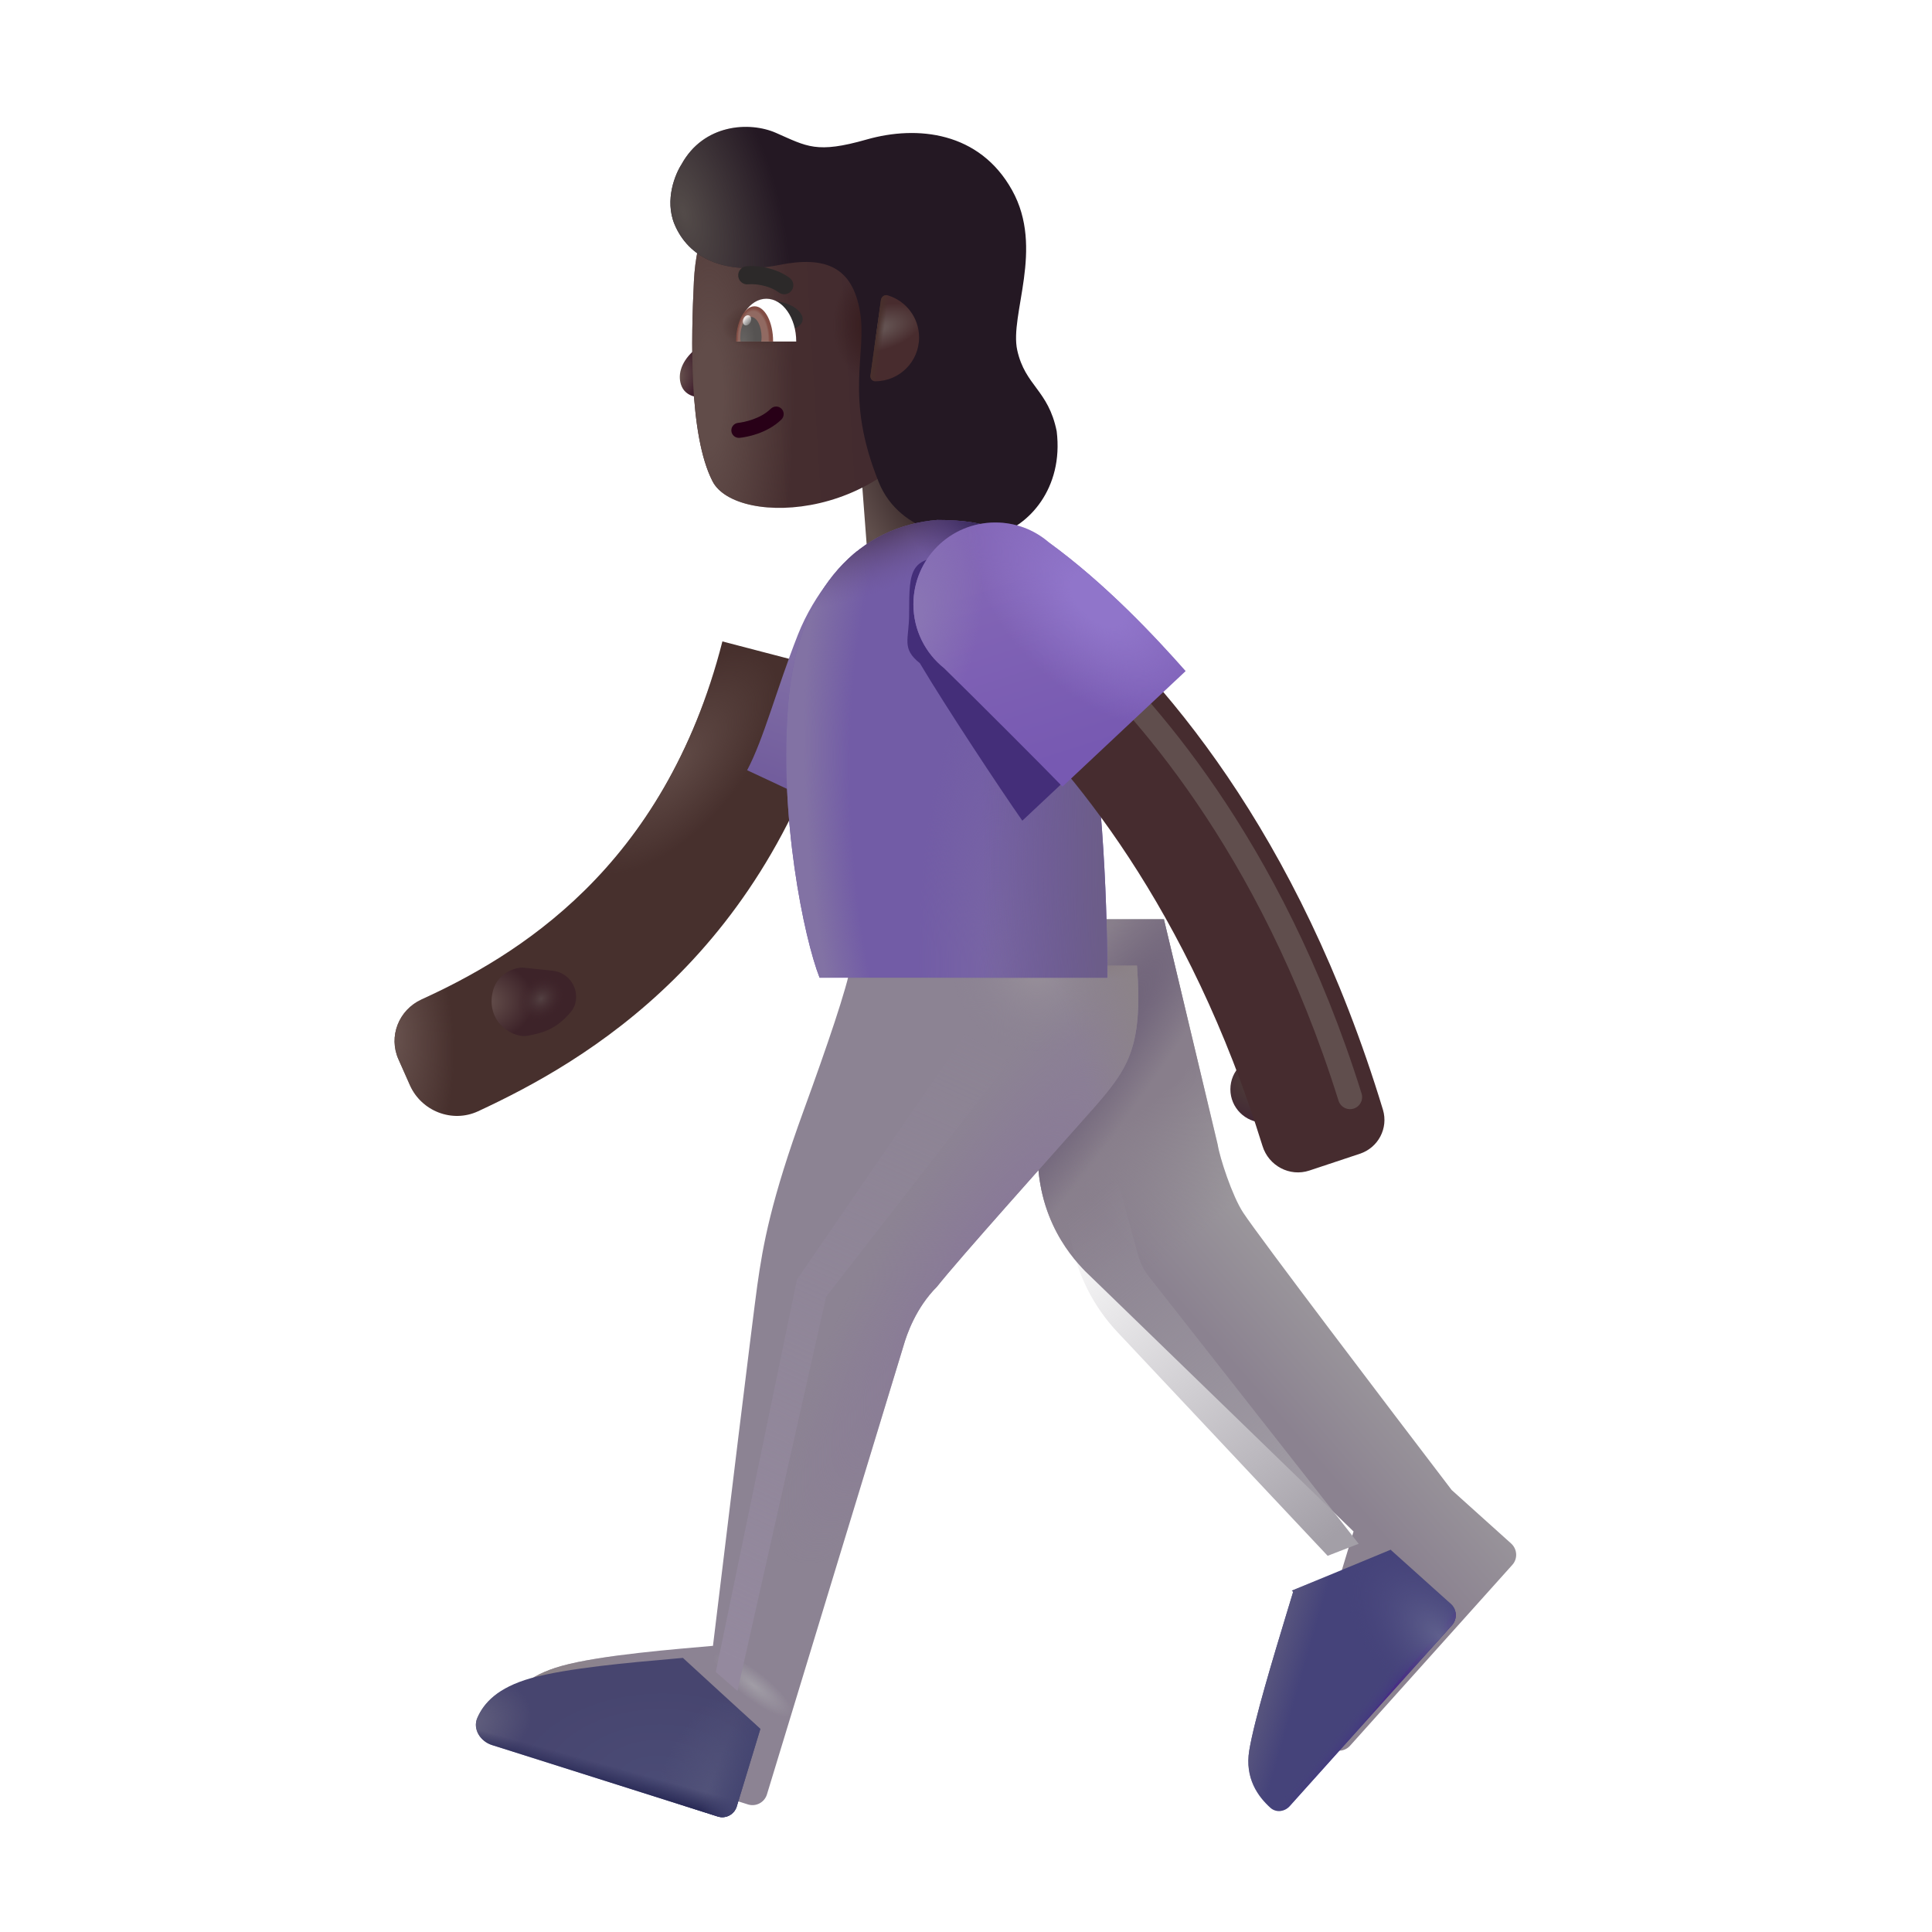 <svg viewBox="0 0 32 32" fill="none" xmlns="http://www.w3.org/2000/svg">
<rect x="14.181" y="6.729" width="1.946" height="3.44" transform="rotate(-4.337 14.181 6.729)" fill="url(#paint0_radial_4002_98)"/>
<path d="M11.469 5.827C11.626 5.68 11.706 5.461 11.727 5.37H11.907V6.495C11.692 6.632 11.385 6.61 11.293 6.405C11.215 6.229 11.274 6.011 11.469 5.827Z" fill="url(#paint1_radial_4002_98)"/>
<g filter="url(#filter0_i_4002_98)">
<path d="M11.693 4.863C11.732 4.062 11.991 3.676 12.113 3.563H15.846L15.908 6.727C15.042 8.848 12.397 8.939 12.002 8.172C11.607 7.404 11.648 5.791 11.693 4.863Z" fill="url(#paint2_linear_4002_98)"/>
<path d="M11.693 4.863C11.732 4.062 11.991 3.676 12.113 3.563H15.846L15.908 6.727C15.042 8.848 12.397 8.939 12.002 8.172C11.607 7.404 11.648 5.791 11.693 4.863Z" fill="url(#paint3_radial_4002_98)"/>
<path d="M11.693 4.863C11.732 4.062 11.991 3.676 12.113 3.563H15.846L15.908 6.727C15.042 8.848 12.397 8.939 12.002 8.172C11.607 7.404 11.648 5.791 11.693 4.863Z" fill="url(#paint4_radial_4002_98)"/>
<path d="M11.693 4.863C11.732 4.062 11.991 3.676 12.113 3.563H15.846L15.908 6.727C15.042 8.848 12.397 8.939 12.002 8.172C11.607 7.404 11.648 5.791 11.693 4.863Z" fill="url(#paint5_radial_4002_98)"/>
</g>
<g filter="url(#filter1_ii_4002_98)">
<path d="M11.573 3.517C11.402 3.106 11.59 2.673 11.687 2.524C12.054 1.852 12.815 1.808 13.253 2.001C13.769 2.227 13.923 2.348 14.757 2.11C15.594 1.872 16.624 1.981 17.163 2.95C17.703 3.919 17.117 5.009 17.249 5.602C17.382 6.196 17.762 6.255 17.902 6.942C18.019 7.895 17.429 8.517 16.906 8.657C16.382 8.798 15.304 8.657 14.953 7.782C14.377 6.351 14.768 5.673 14.643 4.954C14.518 4.235 14.089 4.032 13.307 4.188C12.388 4.372 11.802 4.062 11.573 3.517Z" fill="#241823"/>
<path d="M11.573 3.517C11.402 3.106 11.59 2.673 11.687 2.524C12.054 1.852 12.815 1.808 13.253 2.001C13.769 2.227 13.923 2.348 14.757 2.11C15.594 1.872 16.624 1.981 17.163 2.95C17.703 3.919 17.117 5.009 17.249 5.602C17.382 6.196 17.762 6.255 17.902 6.942C18.019 7.895 17.429 8.517 16.906 8.657C16.382 8.798 15.304 8.657 14.953 7.782C14.377 6.351 14.768 5.673 14.643 4.954C14.518 4.235 14.089 4.032 13.307 4.188C12.388 4.372 11.802 4.062 11.573 3.517Z" fill="url(#paint6_radial_4002_98)"/>
</g>
<path d="M14.497 6.315C14.446 6.315 14.411 6.269 14.418 6.219L14.591 4.97C14.599 4.915 14.65 4.876 14.704 4.892C15.004 4.981 15.223 5.26 15.223 5.589C15.223 5.99 14.898 6.315 14.497 6.315V6.315Z" fill="url(#paint7_radial_4002_98)"/>
<path d="M14.497 6.315C14.446 6.315 14.411 6.269 14.418 6.219L14.591 4.97C14.599 4.915 14.65 4.876 14.704 4.892C15.004 4.981 15.223 5.26 15.223 5.589C15.223 5.99 14.898 6.315 14.497 6.315V6.315Z" fill="url(#paint8_linear_4002_98)"/>
<g filter="url(#filter2_iii_4002_98)">
<path d="M19.169 19.96L18.278 16.226H16.497C16.445 16.84 16.345 18.441 16.207 19.741C16.07 21.041 16.7 21.773 16.973 22.054L21.419 26.366C21.221 27.028 20.792 28.391 20.692 28.991C20.615 29.453 20.837 29.759 21.043 29.944C21.136 30.027 21.277 30.008 21.361 29.915L24.049 26.919C24.141 26.817 24.132 26.659 24.03 26.566L23.044 25.679C22.002 24.314 19.853 21.485 19.591 21.085C19.409 20.809 19.2 20.168 19.169 19.96Z" fill="url(#paint9_linear_4002_98)"/>
<path d="M19.169 19.96L18.278 16.226H16.497C16.445 16.84 16.345 18.441 16.207 19.741C16.07 21.041 16.7 21.773 16.973 22.054L21.419 26.366C21.221 27.028 20.792 28.391 20.692 28.991C20.615 29.453 20.837 29.759 21.043 29.944C21.136 30.027 21.277 30.008 21.361 29.915L24.049 26.919C24.141 26.817 24.132 26.659 24.03 26.566L23.044 25.679C22.002 24.314 19.853 21.485 19.591 21.085C19.409 20.809 19.2 20.168 19.169 19.96Z" fill="url(#paint10_radial_4002_98)"/>
<path d="M19.169 19.96L18.278 16.226H16.497C16.445 16.84 16.345 18.441 16.207 19.741C16.07 21.041 16.7 21.773 16.973 22.054L21.419 26.366C21.221 27.028 20.792 28.391 20.692 28.991C20.615 29.453 20.837 29.759 21.043 29.944C21.136 30.027 21.277 30.008 21.361 29.915L24.049 26.919C24.141 26.817 24.132 26.659 24.03 26.566L23.044 25.679C22.002 24.314 19.853 21.485 19.591 21.085C19.409 20.809 19.2 20.168 19.169 19.96Z" fill="url(#paint11_radial_4002_98)"/>
</g>
<g filter="url(#filter3_i_4002_98)">
<path d="M12.817 18.577C13.2 17.526 13.533 16.549 13.59 16.194L18.332 16.194C18.432 17.569 18.188 17.906 17.559 18.616C16.866 19.398 15.387 21.046 15.02 21.511C14.67 21.861 14.52 22.3 14.465 22.491L12.203 29.921C12.162 30.054 12.021 30.129 11.888 30.087L8.151 28.904C7.956 28.843 7.825 28.639 7.907 28.452C8.014 28.207 8.24 27.953 8.793 27.796C9.456 27.608 10.736 27.512 11.309 27.46C11.522 25.694 11.968 22.029 12.043 21.491C12.137 20.819 12.27 20.077 12.817 18.577Z" fill="#8C8393"/>
<path d="M12.817 18.577C13.2 17.526 13.533 16.549 13.59 16.194L18.332 16.194C18.432 17.569 18.188 17.906 17.559 18.616C16.866 19.398 15.387 21.046 15.02 21.511C14.67 21.861 14.52 22.3 14.465 22.491L12.203 29.921C12.162 30.054 12.021 30.129 11.888 30.087L8.151 28.904C7.956 28.843 7.825 28.639 7.907 28.452C8.014 28.207 8.24 27.953 8.793 27.796C9.456 27.608 10.736 27.512 11.309 27.46C11.522 25.694 11.968 22.029 12.043 21.491C12.137 20.819 12.27 20.077 12.817 18.577Z" fill="url(#paint12_radial_4002_98)"/>
<path d="M12.817 18.577C13.2 17.526 13.533 16.549 13.59 16.194L18.332 16.194C18.432 17.569 18.188 17.906 17.559 18.616C16.866 19.398 15.387 21.046 15.02 21.511C14.67 21.861 14.52 22.3 14.465 22.491L12.203 29.921C12.162 30.054 12.021 30.129 11.888 30.087L8.151 28.904C7.956 28.843 7.825 28.639 7.907 28.452C8.014 28.207 8.24 27.953 8.793 27.796C9.456 27.608 10.736 27.512 11.309 27.46C11.522 25.694 11.968 22.029 12.043 21.491C12.137 20.819 12.27 20.077 12.817 18.577Z" fill="url(#paint13_radial_4002_98)"/>
<path d="M12.817 18.577C13.2 17.526 13.533 16.549 13.59 16.194L18.332 16.194C18.432 17.569 18.188 17.906 17.559 18.616C16.866 19.398 15.387 21.046 15.02 21.511C14.67 21.861 14.52 22.3 14.465 22.491L12.203 29.921C12.162 30.054 12.021 30.129 11.888 30.087L8.151 28.904C7.956 28.843 7.825 28.639 7.907 28.452C8.014 28.207 8.24 27.953 8.793 27.796C9.456 27.608 10.736 27.512 11.309 27.46C11.522 25.694 11.968 22.029 12.043 21.491C12.137 20.819 12.27 20.077 12.817 18.577Z" fill="url(#paint14_linear_4002_98)"/>
<path d="M12.817 18.577C13.2 17.526 13.533 16.549 13.59 16.194L18.332 16.194C18.432 17.569 18.188 17.906 17.559 18.616C16.866 19.398 15.387 21.046 15.02 21.511C14.67 21.861 14.52 22.3 14.465 22.491L12.203 29.921C12.162 30.054 12.021 30.129 11.888 30.087L8.151 28.904C7.956 28.843 7.825 28.639 7.907 28.452C8.014 28.207 8.24 27.953 8.793 27.796C9.456 27.608 10.736 27.512 11.309 27.46C11.522 25.694 11.968 22.029 12.043 21.491C12.137 20.819 12.27 20.077 12.817 18.577Z" fill="url(#paint15_radial_4002_98)"/>
<path d="M12.817 18.577C13.2 17.526 13.533 16.549 13.59 16.194L18.332 16.194C18.432 17.569 18.188 17.906 17.559 18.616C16.866 19.398 15.387 21.046 15.02 21.511C14.67 21.861 14.52 22.3 14.465 22.491L12.203 29.921C12.162 30.054 12.021 30.129 11.888 30.087L8.151 28.904C7.956 28.843 7.825 28.639 7.907 28.452C8.014 28.207 8.24 27.953 8.793 27.796C9.456 27.608 10.736 27.512 11.309 27.46C11.522 25.694 11.968 22.029 12.043 21.491C12.137 20.819 12.27 20.077 12.817 18.577Z" fill="url(#paint16_radial_4002_98)"/>
</g>
<path d="M12.594 28.636L12.203 29.921C12.162 30.054 12.021 30.129 11.888 30.087L8.151 28.904C7.956 28.843 7.825 28.639 7.907 28.452C8.014 28.207 8.24 27.953 8.793 27.796C9.384 27.629 10.466 27.534 11.099 27.479C11.176 27.472 11.247 27.466 11.309 27.46L11.309 27.458L12.594 28.636Z" fill="url(#paint17_radial_4002_98)"/>
<path d="M12.594 28.636L12.203 29.921C12.162 30.054 12.021 30.129 11.888 30.087L8.151 28.904C7.956 28.843 7.825 28.639 7.907 28.452C8.014 28.207 8.24 27.953 8.793 27.796C9.384 27.629 10.466 27.534 11.099 27.479C11.176 27.472 11.247 27.466 11.309 27.46L11.309 27.458L12.594 28.636Z" fill="url(#paint18_radial_4002_98)"/>
<path d="M12.594 28.636L12.203 29.921C12.162 30.054 12.021 30.129 11.888 30.087L8.151 28.904C7.956 28.843 7.825 28.639 7.907 28.452C8.014 28.207 8.24 27.953 8.793 27.796C9.384 27.629 10.466 27.534 11.099 27.479C11.176 27.472 11.247 27.466 11.309 27.46L11.309 27.458L12.594 28.636Z" fill="url(#paint19_radial_4002_98)"/>
<path d="M12.594 28.636L12.203 29.921C12.162 30.054 12.021 30.129 11.888 30.087L8.151 28.904C7.956 28.843 7.825 28.639 7.907 28.452C8.014 28.207 8.24 27.953 8.793 27.796C9.384 27.629 10.466 27.534 11.099 27.479C11.176 27.472 11.247 27.466 11.309 27.46L11.309 27.458L12.594 28.636Z" fill="url(#paint20_linear_4002_98)"/>
<path d="M12.594 28.636L12.203 29.921C12.162 30.054 12.021 30.129 11.888 30.087L8.151 28.904C7.956 28.843 7.825 28.639 7.907 28.452C8.014 28.207 8.24 27.953 8.793 27.796C9.384 27.629 10.466 27.534 11.099 27.479C11.176 27.472 11.247 27.466 11.309 27.46L11.309 27.458L12.594 28.636Z" fill="url(#paint21_linear_4002_98)"/>
<path d="M23.035 25.668L21.397 26.346L21.419 26.366C21.388 26.469 21.351 26.589 21.311 26.721C21.095 27.434 20.776 28.485 20.692 28.991C20.615 29.453 20.837 29.759 21.043 29.944C21.136 30.027 21.277 30.008 21.361 29.915L24.048 26.919C24.14 26.817 24.132 26.659 24.03 26.566L23.044 25.679C23.041 25.675 23.038 25.671 23.035 25.668Z" fill="#45437A"/>
<path d="M23.035 25.668L21.397 26.346L21.419 26.366C21.388 26.469 21.351 26.589 21.311 26.721C21.095 27.434 20.776 28.485 20.692 28.991C20.615 29.453 20.837 29.759 21.043 29.944C21.136 30.027 21.277 30.008 21.361 29.915L24.048 26.919C24.14 26.817 24.132 26.659 24.03 26.566L23.044 25.679C23.041 25.675 23.038 25.671 23.035 25.668Z" fill="url(#paint22_linear_4002_98)"/>
<path d="M23.035 25.668L21.397 26.346L21.419 26.366C21.388 26.469 21.351 26.589 21.311 26.721C21.095 27.434 20.776 28.485 20.692 28.991C20.615 29.453 20.837 29.759 21.043 29.944C21.136 30.027 21.277 30.008 21.361 29.915L24.048 26.919C24.14 26.817 24.132 26.659 24.03 26.566L23.044 25.679C23.041 25.675 23.038 25.671 23.035 25.668Z" fill="url(#paint23_linear_4002_98)"/>
<path d="M23.035 25.668L21.397 26.346L21.419 26.366C21.388 26.469 21.351 26.589 21.311 26.721C21.095 27.434 20.776 28.485 20.692 28.991C20.615 29.453 20.837 29.759 21.043 29.944C21.136 30.027 21.277 30.008 21.361 29.915L24.048 26.919C24.14 26.817 24.132 26.659 24.03 26.566L23.044 25.679C23.041 25.675 23.038 25.671 23.035 25.668Z" fill="url(#paint24_radial_4002_98)"/>
<g filter="url(#filter4_ii_4002_98)">
<path fill-rule="evenodd" clip-rule="evenodd" d="M9.169 18.406C8.74 18.605 8.231 18.405 8.039 17.973L7.85 17.546C7.681 17.167 7.854 16.728 8.232 16.554C9.765 15.85 12.255 14.405 13.215 10.624L15.223 11.148C14.038 15.816 10.932 17.587 9.169 18.406Z" fill="#47302D"/>
<path fill-rule="evenodd" clip-rule="evenodd" d="M9.169 18.406C8.74 18.605 8.231 18.405 8.039 17.973L7.85 17.546C7.681 17.167 7.854 16.728 8.232 16.554C9.765 15.85 12.255 14.405 13.215 10.624L15.223 11.148C14.038 15.816 10.932 17.587 9.169 18.406Z" fill="url(#paint25_radial_4002_98)"/>
<path fill-rule="evenodd" clip-rule="evenodd" d="M9.169 18.406C8.74 18.605 8.231 18.405 8.039 17.973L7.85 17.546C7.681 17.167 7.854 16.728 8.232 16.554C9.765 15.85 12.255 14.405 13.215 10.624L15.223 11.148C14.038 15.816 10.932 17.587 9.169 18.406Z" fill="url(#paint26_radial_4002_98)"/>
</g>
<path d="M13.215 10.515C13.496 9.802 13.989 9.291 14.2 9.124L14.16 13.593L12.375 12.757C12.653 12.233 12.864 11.405 13.215 10.515Z" fill="url(#paint27_linear_4002_98)"/>
<path d="M15.524 8.612C16.414 8.612 16.66 8.827 16.957 9.019L17.981 11.616C18.281 13.016 18.345 15.252 18.34 16.194H13.575C13.317 15.538 12.897 13.519 13.059 11.616C13.223 9.687 14.266 8.714 15.524 8.612Z" fill="#725CA6"/>
<path d="M15.524 8.612C16.414 8.612 16.66 8.827 16.957 9.019L17.981 11.616C18.281 13.016 18.345 15.252 18.34 16.194H13.575C13.317 15.538 12.897 13.519 13.059 11.616C13.223 9.687 14.266 8.714 15.524 8.612Z" fill="url(#paint28_radial_4002_98)"/>
<path d="M15.524 8.612C16.414 8.612 16.66 8.827 16.957 9.019L17.981 11.616C18.281 13.016 18.345 15.252 18.34 16.194H13.575C13.317 15.538 12.897 13.519 13.059 11.616C13.223 9.687 14.266 8.714 15.524 8.612Z" fill="url(#paint29_radial_4002_98)"/>
<path d="M15.524 8.612C16.414 8.612 16.66 8.827 16.957 9.019L17.981 11.616C18.281 13.016 18.345 15.252 18.34 16.194H13.575C13.317 15.538 12.897 13.519 13.059 11.616C13.223 9.687 14.266 8.714 15.524 8.612Z" fill="url(#paint30_radial_4002_98)"/>
<path d="M15.524 8.612C16.414 8.612 16.66 8.827 16.957 9.019L17.981 11.616C18.281 13.016 18.345 15.252 18.34 16.194H13.575C13.317 15.538 12.897 13.519 13.059 11.616C13.223 9.687 14.266 8.714 15.524 8.612Z" fill="url(#paint31_radial_4002_98)"/>
<path d="M15.524 8.612C16.414 8.612 16.66 8.827 16.957 9.019L17.981 11.616C18.281 13.016 18.345 15.252 18.34 16.194H13.575C13.317 15.538 12.897 13.519 13.059 11.616C13.223 9.687 14.266 8.714 15.524 8.612Z" fill="url(#paint32_radial_4002_98)"/>
<circle cx="20.93" cy="18.042" r="0.551" fill="url(#paint33_radial_4002_98)"/>
<g filter="url(#filter5_f_4002_98)">
<path d="M15.236 10.985C14.925 10.737 15.058 10.595 15.058 10.167C15.058 9.418 15.071 9.218 15.819 9.218C16.157 9.218 16.465 9.341 16.702 9.544C17.653 10.236 18.491 11.136 18.972 11.679L16.933 13.593C16.572 13.079 15.654 11.69 15.236 10.985Z" fill="#442E79"/>
</g>
<g filter="url(#filter6_ii_4002_98)">
<path fill-rule="evenodd" clip-rule="evenodd" d="M21.837 19.238C21.511 19.346 21.162 19.159 21.061 18.831C19.846 14.909 17.895 12.541 16.519 11.286C16.081 10.887 16.003 10.204 16.391 9.756C16.737 9.355 17.335 9.284 17.739 9.627C19.365 11.007 21.65 13.602 23.056 18.231C23.148 18.538 22.977 18.86 22.673 18.96L21.837 19.238Z" fill="#462C2F"/>
</g>
<g filter="url(#filter7_f_4002_98)">
<path d="M17.876 10.702C18.845 11.608 21.032 13.921 22.361 18.171" stroke="#604E4D" stroke-width="0.4" stroke-linecap="round"/>
</g>
<g filter="url(#filter8_i_4002_98)">
<path d="M15.388 11.218C15.078 10.97 14.879 10.588 14.879 10.159C14.879 9.411 15.486 8.804 16.235 8.804C16.572 8.804 16.88 8.927 17.117 9.13C18.068 9.822 18.907 10.722 19.387 11.265L17.348 13.179C17.04 12.859 15.966 11.786 15.388 11.218Z" fill="url(#paint34_linear_4002_98)"/>
<path d="M15.388 11.218C15.078 10.97 14.879 10.588 14.879 10.159C14.879 9.411 15.486 8.804 16.235 8.804C16.572 8.804 16.88 8.927 17.117 9.13C18.068 9.822 18.907 10.722 19.387 11.265L17.348 13.179C17.04 12.859 15.966 11.786 15.388 11.218Z" fill="url(#paint35_radial_4002_98)"/>
<path d="M15.388 11.218C15.078 10.97 14.879 10.588 14.879 10.159C14.879 9.411 15.486 8.804 16.235 8.804C16.572 8.804 16.88 8.927 17.117 9.13C18.068 9.822 18.907 10.722 19.387 11.265L17.348 13.179C17.04 12.859 15.966 11.786 15.388 11.218Z" fill="url(#paint36_radial_4002_98)"/>
</g>
<path d="M8.657 16.026L9.153 16.078C9.363 16.1 9.527 16.27 9.541 16.481C9.548 16.576 9.524 16.672 9.465 16.747C9.201 17.077 8.94 17.113 8.743 17.155C8.524 17.202 8.067 16.964 8.153 16.464C8.213 16.116 8.534 16.024 8.657 16.026Z" fill="url(#paint37_radial_4002_98)"/>
<path d="M8.657 16.026L9.153 16.078C9.363 16.1 9.527 16.27 9.541 16.481C9.548 16.576 9.524 16.672 9.465 16.747C9.201 17.077 8.94 17.113 8.743 17.155C8.524 17.202 8.067 16.964 8.153 16.464C8.213 16.116 8.534 16.024 8.657 16.026Z" fill="url(#paint38_radial_4002_98)"/>
<path fill-rule="evenodd" clip-rule="evenodd" d="M12.945 6.771C12.993 6.82 12.992 6.899 12.943 6.948C12.705 7.181 12.361 7.241 12.251 7.252C12.183 7.259 12.121 7.209 12.114 7.141C12.107 7.072 12.157 7.011 12.226 7.004C12.319 6.994 12.592 6.942 12.768 6.769C12.818 6.721 12.897 6.722 12.945 6.771Z" fill="#280017"/>
<g filter="url(#filter9_i_4002_98)">
<path fill-rule="evenodd" clip-rule="evenodd" d="M12.712 4.624C12.612 4.604 12.529 4.605 12.495 4.609C12.413 4.619 12.338 4.561 12.328 4.479C12.318 4.396 12.376 4.321 12.458 4.311C12.529 4.302 12.645 4.305 12.771 4.33C12.899 4.356 13.049 4.407 13.179 4.503C13.246 4.553 13.26 4.647 13.211 4.713C13.162 4.78 13.068 4.794 13.001 4.745C12.916 4.682 12.812 4.644 12.712 4.624Z" fill="#2C2929"/>
</g>
<path d="M13.225 5.146C13.094 5.015 12.876 4.985 12.783 4.986L13.086 5.453C13.233 5.445 13.389 5.31 13.225 5.146Z" fill="#2F2C2D"/>
<path d="M12.2 5.657H13.188C13.188 5.266 12.966 4.948 12.694 4.948C12.421 4.948 12.2 5.266 12.2 5.657Z" fill="white"/>
<path d="M12.805 5.657L12.805 5.653C12.805 5.333 12.668 5.073 12.498 5.073C12.329 5.073 12.192 5.333 12.192 5.653L12.192 5.657H12.805Z" fill="url(#paint39_radial_4002_98)"/>
<path d="M12.609 5.657C12.612 5.634 12.614 5.61 12.614 5.585C12.614 5.399 12.535 5.249 12.438 5.249C12.341 5.249 12.262 5.399 12.262 5.585C12.262 5.61 12.263 5.634 12.266 5.657H12.609Z" fill="url(#paint40_radial_4002_98)"/>
<ellipse cx="12.373" cy="5.306" rx="0.064" ry="0.088" transform="rotate(24.61 12.373 5.306)" fill="url(#paint41_linear_4002_98)"/>
<g filter="url(#filter10_f_4002_98)">
<path d="M13.2 21.194L11.856 27.694L12.215 28.007L13.684 21.476L16.7 17.601L15.996 17.116L13.2 21.194Z" fill="url(#paint42_linear_4002_98)"/>
</g>
<g filter="url(#filter11_f_4002_98)">
<path d="M19.028 21.142L22.504 25.57L21.99 25.769L18.506 22.061C18.115 21.645 17.852 21.128 17.745 20.568L17.554 19.568L18.306 18.794L18.85 20.787C18.885 20.916 18.945 21.037 19.028 21.142Z" fill="url(#paint43_linear_4002_98)"/>
</g>
<defs>
<filter id="filter0_i_4002_98" x="11.465" y="3.363" width="4.443" height="5.249" filterUnits="userSpaceOnUse" color-interpolation-filters="sRGB">
<feFlood flood-opacity="0" result="BackgroundImageFix"/>
<feBlend mode="normal" in="SourceGraphic" in2="BackgroundImageFix" result="shape"/>
<feColorMatrix in="SourceAlpha" type="matrix" values="0 0 0 0 0 0 0 0 0 0 0 0 0 0 0 0 0 0 127 0" result="hardAlpha"/>
<feOffset dx="-0.2" dy="-0.2"/>
<feGaussianBlur stdDeviation="0.5"/>
<feComposite in2="hardAlpha" operator="arithmetic" k2="-1" k3="1"/>
<feColorMatrix type="matrix" values="0 0 0 0 0.322 0 0 0 0 0.239 0 0 0 0 0.294 0 0 0 1 0"/>
<feBlend mode="normal" in2="shape" result="effect1_innerShadow_4002_98"/>
</filter>
<filter id="filter1_ii_4002_98" x="11.104" y="1.701" width="6.813" height="7.403" filterUnits="userSpaceOnUse" color-interpolation-filters="sRGB">
<feFlood flood-opacity="0" result="BackgroundImageFix"/>
<feBlend mode="normal" in="SourceGraphic" in2="BackgroundImageFix" result="shape"/>
<feColorMatrix in="SourceAlpha" type="matrix" values="0 0 0 0 0 0 0 0 0 0 0 0 0 0 0 0 0 0 127 0" result="hardAlpha"/>
<feOffset dx="-0.4" dy="0.4"/>
<feGaussianBlur stdDeviation="0.3"/>
<feComposite in2="hardAlpha" operator="arithmetic" k2="-1" k3="1"/>
<feColorMatrix type="matrix" values="0 0 0 0 0.29 0 0 0 0 0.267 0 0 0 0 0.275 0 0 0 1 0"/>
<feBlend mode="normal" in2="shape" result="effect1_innerShadow_4002_98"/>
<feColorMatrix in="SourceAlpha" type="matrix" values="0 0 0 0 0 0 0 0 0 0 0 0 0 0 0 0 0 0 127 0" result="hardAlpha"/>
<feOffset dy="-0.2"/>
<feGaussianBlur stdDeviation="0.25"/>
<feComposite in2="hardAlpha" operator="arithmetic" k2="-1" k3="1"/>
<feColorMatrix type="matrix" values="0 0 0 0 0.09 0 0 0 0 0.039 0 0 0 0 0.133 0 0 0 1 0"/>
<feBlend mode="normal" in2="effect1_innerShadow_4002_98" result="effect2_innerShadow_4002_98"/>
</filter>
<filter id="filter2_iii_4002_98" x="16.188" y="15.476" width="8.674" height="14.771" filterUnits="userSpaceOnUse" color-interpolation-filters="sRGB">
<feFlood flood-opacity="0" result="BackgroundImageFix"/>
<feBlend mode="normal" in="SourceGraphic" in2="BackgroundImageFix" result="shape"/>
<feColorMatrix in="SourceAlpha" type="matrix" values="0 0 0 0 0 0 0 0 0 0 0 0 0 0 0 0 0 0 127 0" result="hardAlpha"/>
<feOffset dx="0.75" dy="-0.75"/>
<feGaussianBlur stdDeviation="0.5"/>
<feComposite in2="hardAlpha" operator="arithmetic" k2="-1" k3="1"/>
<feColorMatrix type="matrix" values="0 0 0 0 0.439 0 0 0 0 0.388 0 0 0 0 0.486 0 0 0 1 0"/>
<feBlend mode="normal" in2="shape" result="effect1_innerShadow_4002_98"/>
<feColorMatrix in="SourceAlpha" type="matrix" values="0 0 0 0 0 0 0 0 0 0 0 0 0 0 0 0 0 0 127 0" result="hardAlpha"/>
<feOffset dy="-0.5"/>
<feGaussianBlur stdDeviation="0.375"/>
<feComposite in2="hardAlpha" operator="arithmetic" k2="-1" k3="1"/>
<feColorMatrix type="matrix" values="0 0 0 0 0.537 0 0 0 0 0.424 0 0 0 0 0.635 0 0 0 1 0"/>
<feBlend mode="normal" in2="effect1_innerShadow_4002_98" result="effect2_innerShadow_4002_98"/>
<feColorMatrix in="SourceAlpha" type="matrix" values="0 0 0 0 0 0 0 0 0 0 0 0 0 0 0 0 0 0 127 0" result="hardAlpha"/>
<feOffset dx="0.25" dy="0.25"/>
<feGaussianBlur stdDeviation="0.375"/>
<feComposite in2="hardAlpha" operator="arithmetic" k2="-1" k3="1"/>
<feColorMatrix type="matrix" values="0 0 0 0 0.529 0 0 0 0 0.49 0 0 0 0 0.537 0 0 0 1 0"/>
<feBlend mode="normal" in2="effect2_innerShadow_4002_98" result="effect3_innerShadow_4002_98"/>
</filter>
<filter id="filter3_i_4002_98" x="7.882" y="15.994" width="10.972" height="14.104" filterUnits="userSpaceOnUse" color-interpolation-filters="sRGB">
<feFlood flood-opacity="0" result="BackgroundImageFix"/>
<feBlend mode="normal" in="SourceGraphic" in2="BackgroundImageFix" result="shape"/>
<feColorMatrix in="SourceAlpha" type="matrix" values="0 0 0 0 0 0 0 0 0 0 0 0 0 0 0 0 0 0 127 0" result="hardAlpha"/>
<feOffset dx="0.5" dy="-0.2"/>
<feGaussianBlur stdDeviation="0.25"/>
<feComposite in2="hardAlpha" operator="arithmetic" k2="-1" k3="1"/>
<feColorMatrix type="matrix" values="0 0 0 0 0.62 0 0 0 0 0.592 0 0 0 0 0.612 0 0 0 1 0"/>
<feBlend mode="normal" in2="shape" result="effect1_innerShadow_4002_98"/>
</filter>
<filter id="filter4_ii_4002_98" x="6.785" y="10.624" width="8.438" height="7.859" filterUnits="userSpaceOnUse" color-interpolation-filters="sRGB">
<feFlood flood-opacity="0" result="BackgroundImageFix"/>
<feBlend mode="normal" in="SourceGraphic" in2="BackgroundImageFix" result="shape"/>
<feColorMatrix in="SourceAlpha" type="matrix" values="0 0 0 0 0 0 0 0 0 0 0 0 0 0 0 0 0 0 127 0" result="hardAlpha"/>
<feOffset dx="-1"/>
<feGaussianBlur stdDeviation="0.5"/>
<feComposite in2="hardAlpha" operator="arithmetic" k2="-1" k3="1"/>
<feColorMatrix type="matrix" values="0 0 0 0 0.239 0 0 0 0 0.125 0 0 0 0 0.184 0 0 0 1 0"/>
<feBlend mode="normal" in2="shape" result="effect1_innerShadow_4002_98"/>
<feColorMatrix in="SourceAlpha" type="matrix" values="0 0 0 0 0 0 0 0 0 0 0 0 0 0 0 0 0 0 127 0" result="hardAlpha"/>
<feOffset dx="-0.25"/>
<feGaussianBlur stdDeviation="0.25"/>
<feComposite in2="hardAlpha" operator="arithmetic" k2="-1" k3="1"/>
<feColorMatrix type="matrix" values="0 0 0 0 0.267 0 0 0 0 0.188 0 0 0 0 0.247 0 0 0 1 0"/>
<feBlend mode="normal" in2="effect1_innerShadow_4002_98" result="effect2_innerShadow_4002_98"/>
</filter>
<filter id="filter5_f_4002_98" x="14.28" y="8.468" width="5.442" height="5.875" filterUnits="userSpaceOnUse" color-interpolation-filters="sRGB">
<feFlood flood-opacity="0" result="BackgroundImageFix"/>
<feBlend mode="normal" in="SourceGraphic" in2="BackgroundImageFix" result="shape"/>
<feGaussianBlur stdDeviation="0.375" result="effect1_foregroundBlur_4002_98"/>
</filter>
<filter id="filter6_ii_4002_98" x="15.741" y="9.157" width="7.59" height="10.511" filterUnits="userSpaceOnUse" color-interpolation-filters="sRGB">
<feFlood flood-opacity="0" result="BackgroundImageFix"/>
<feBlend mode="normal" in="SourceGraphic" in2="BackgroundImageFix" result="shape"/>
<feColorMatrix in="SourceAlpha" type="matrix" values="0 0 0 0 0 0 0 0 0 0 0 0 0 0 0 0 0 0 127 0" result="hardAlpha"/>
<feOffset dx="0.25" dy="-0.25"/>
<feGaussianBlur stdDeviation="0.4"/>
<feComposite in2="hardAlpha" operator="arithmetic" k2="-1" k3="1"/>
<feColorMatrix type="matrix" values="0 0 0 0 0.267 0 0 0 0 0.157 0 0 0 0 0.231 0 0 0 1 0"/>
<feBlend mode="normal" in2="shape" result="effect1_innerShadow_4002_98"/>
<feColorMatrix in="SourceAlpha" type="matrix" values="0 0 0 0 0 0 0 0 0 0 0 0 0 0 0 0 0 0 127 0" result="hardAlpha"/>
<feOffset dx="-0.4" dy="0.4"/>
<feGaussianBlur stdDeviation="0.4"/>
<feComposite in2="hardAlpha" operator="arithmetic" k2="-1" k3="1"/>
<feColorMatrix type="matrix" values="0 0 0 0 0.376 0 0 0 0 0.306 0 0 0 0 0.302 0 0 0 1 0"/>
<feBlend mode="normal" in2="effect1_innerShadow_4002_98" result="effect2_innerShadow_4002_98"/>
</filter>
<filter id="filter7_f_4002_98" x="17.076" y="9.902" width="6.084" height="9.069" filterUnits="userSpaceOnUse" color-interpolation-filters="sRGB">
<feFlood flood-opacity="0" result="BackgroundImageFix"/>
<feBlend mode="normal" in="SourceGraphic" in2="BackgroundImageFix" result="shape"/>
<feGaussianBlur stdDeviation="0.3" result="effect1_foregroundBlur_4002_98"/>
</filter>
<filter id="filter8_i_4002_98" x="14.879" y="8.654" width="4.758" height="4.525" filterUnits="userSpaceOnUse" color-interpolation-filters="sRGB">
<feFlood flood-opacity="0" result="BackgroundImageFix"/>
<feBlend mode="normal" in="SourceGraphic" in2="BackgroundImageFix" result="shape"/>
<feColorMatrix in="SourceAlpha" type="matrix" values="0 0 0 0 0 0 0 0 0 0 0 0 0 0 0 0 0 0 127 0" result="hardAlpha"/>
<feOffset dx="0.25" dy="-0.15"/>
<feGaussianBlur stdDeviation="0.25"/>
<feComposite in2="hardAlpha" operator="arithmetic" k2="-1" k3="1"/>
<feColorMatrix type="matrix" values="0 0 0 0 0.392 0 0 0 0 0.255 0 0 0 0 0.639 0 0 0 1 0"/>
<feBlend mode="normal" in2="shape" result="effect1_innerShadow_4002_98"/>
</filter>
<filter id="filter9_i_4002_98" x="12.227" y="4.307" width="1.013" height="0.568" filterUnits="userSpaceOnUse" color-interpolation-filters="sRGB">
<feFlood flood-opacity="0" result="BackgroundImageFix"/>
<feBlend mode="normal" in="SourceGraphic" in2="BackgroundImageFix" result="shape"/>
<feColorMatrix in="SourceAlpha" type="matrix" values="0 0 0 0 0 0 0 0 0 0 0 0 0 0 0 0 0 0 127 0" result="hardAlpha"/>
<feOffset dx="-0.1" dy="0.1"/>
<feGaussianBlur stdDeviation="0.1"/>
<feComposite in2="hardAlpha" operator="arithmetic" k2="-1" k3="1"/>
<feColorMatrix type="matrix" values="0 0 0 0 0.067 0 0 0 0 0.063 0 0 0 0 0.063 0 0 0 1 0"/>
<feBlend mode="normal" in2="shape" result="effect1_innerShadow_4002_98"/>
</filter>
<filter id="filter10_f_4002_98" x="10.856" y="16.116" width="6.844" height="12.891" filterUnits="userSpaceOnUse" color-interpolation-filters="sRGB">
<feFlood flood-opacity="0" result="BackgroundImageFix"/>
<feBlend mode="normal" in="SourceGraphic" in2="BackgroundImageFix" result="shape"/>
<feGaussianBlur stdDeviation="0.5" result="effect1_foregroundBlur_4002_98"/>
</filter>
<filter id="filter11_f_4002_98" x="16.804" y="18.044" width="6.45" height="8.475" filterUnits="userSpaceOnUse" color-interpolation-filters="sRGB">
<feFlood flood-opacity="0" result="BackgroundImageFix"/>
<feBlend mode="normal" in="SourceGraphic" in2="BackgroundImageFix" result="shape"/>
<feGaussianBlur stdDeviation="0.375" result="effect1_foregroundBlur_4002_98"/>
</filter>
<radialGradient id="paint0_radial_4002_98" cx="0" cy="0" r="1" gradientUnits="userSpaceOnUse" gradientTransform="translate(15.512 8.286) rotate(151.125) scale(1.494 2.587)">
<stop stop-color="#251518"/>
<stop offset="0.912" stop-color="#604F4C"/>
</radialGradient>
<radialGradient id="paint1_radial_4002_98" cx="0" cy="0" r="1" gradientUnits="userSpaceOnUse" gradientTransform="translate(11.178 6.265) rotate(28.413) scale(0.542 0.765)">
<stop offset="0.101" stop-color="#68534F"/>
<stop offset="0.684" stop-color="#41212E"/>
</radialGradient>
<linearGradient id="paint2_linear_4002_98" x1="14.528" y1="6.304" x2="11.665" y2="6.476" gradientUnits="userSpaceOnUse">
<stop stop-color="#432B2F"/>
<stop offset="1" stop-color="#48302F"/>
</linearGradient>
<radialGradient id="paint3_radial_4002_98" cx="0" cy="0" r="1" gradientUnits="userSpaceOnUse" gradientTransform="translate(14.84 5.561) rotate(-176.82) scale(0.845 1.03)">
<stop offset="0.156" stop-color="#34191A"/>
<stop offset="1" stop-color="#34191A" stop-opacity="0"/>
</radialGradient>
<radialGradient id="paint4_radial_4002_98" cx="0" cy="0" r="1" gradientUnits="userSpaceOnUse" gradientTransform="translate(11.944 6.749) rotate(-90) scale(5.188 1.406)">
<stop offset="0.163" stop-color="#614C49"/>
<stop offset="1" stop-color="#614C49" stop-opacity="0"/>
</radialGradient>
<radialGradient id="paint5_radial_4002_98" cx="0" cy="0" r="1" gradientUnits="userSpaceOnUse" gradientTransform="translate(12.772 5.608) rotate(90) scale(0.391 0.609)">
<stop offset="0.155" stop-color="#472F2C"/>
<stop offset="1" stop-color="#472F2C" stop-opacity="0"/>
</radialGradient>
<radialGradient id="paint6_radial_4002_98" cx="0" cy="0" r="1" gradientUnits="userSpaceOnUse" gradientTransform="translate(11.716 3.326) rotate(-15.709) scale(1.594 3.417)">
<stop stop-color="#534B49"/>
<stop offset="1" stop-color="#534B49" stop-opacity="0"/>
</radialGradient>
<radialGradient id="paint7_radial_4002_98" cx="0" cy="0" r="1" gradientUnits="userSpaceOnUse" gradientTransform="translate(14.557 5.436) rotate(-16.189) scale(0.757 0.369)">
<stop offset="0.17" stop-color="#635251"/>
<stop offset="1" stop-color="#482C2E"/>
</radialGradient>
<linearGradient id="paint8_linear_4002_98" x1="14.522" y1="5.503" x2="14.635" y2="5.519" gradientUnits="userSpaceOnUse">
<stop stop-color="#48302C"/>
<stop offset="1" stop-color="#48302C" stop-opacity="0"/>
</linearGradient>
<linearGradient id="paint9_linear_4002_98" x1="17.973" y1="22.898" x2="20.202" y2="20.954" gradientUnits="userSpaceOnUse">
<stop offset="0.211" stop-color="#8B8290"/>
<stop offset="1" stop-color="#9F9C9F"/>
</linearGradient>
<radialGradient id="paint10_radial_4002_98" cx="0" cy="0" r="1" gradientUnits="userSpaceOnUse" gradientTransform="translate(16.953 18.039) rotate(50.148) scale(3.829 7.772)">
<stop offset="0.434" stop-color="#887E8B"/>
<stop offset="1" stop-color="#887E8B" stop-opacity="0"/>
</radialGradient>
<radialGradient id="paint11_radial_4002_98" cx="0" cy="0" r="1" gradientUnits="userSpaceOnUse" gradientTransform="translate(16.637 19.054) rotate(36.384) scale(1.106 6.644)">
<stop offset="0.043" stop-color="#695C75"/>
<stop offset="1" stop-color="#695C75" stop-opacity="0"/>
</radialGradient>
<radialGradient id="paint12_radial_4002_98" cx="0" cy="0" r="1" gradientUnits="userSpaceOnUse" gradientTransform="translate(15.856 20.898) rotate(-57.698) scale(6.082 1.602)">
<stop offset="0.07" stop-color="#897998"/>
<stop offset="1" stop-color="#897998" stop-opacity="0"/>
</radialGradient>
<radialGradient id="paint13_radial_4002_98" cx="0" cy="0" r="1" gradientUnits="userSpaceOnUse" gradientTransform="translate(16.668 16.194) rotate(90) scale(1.422 1.386)">
<stop stop-color="#99919A"/>
<stop offset="1" stop-color="#8C8393" stop-opacity="0"/>
</radialGradient>
<linearGradient id="paint14_linear_4002_98" x1="15.746" y1="16.085" x2="15.746" y2="16.429" gradientUnits="userSpaceOnUse">
<stop offset="0.136" stop-color="#817076"/>
<stop offset="1" stop-color="#817076" stop-opacity="0"/>
</linearGradient>
<radialGradient id="paint15_radial_4002_98" cx="0" cy="0" r="1" gradientUnits="userSpaceOnUse" gradientTransform="translate(11.973 28.108) rotate(-51.953) scale(0.228 0.82)">
<stop stop-color="#A19DA6"/>
<stop offset="1" stop-color="#A19DA6" stop-opacity="0"/>
</radialGradient>
<radialGradient id="paint16_radial_4002_98" cx="0" cy="0" r="1" gradientUnits="userSpaceOnUse" gradientTransform="translate(12.293 19.241) rotate(-15.871) scale(6.628 17.093)">
<stop offset="0.802" stop-color="#8C8388" stop-opacity="0"/>
<stop offset="1" stop-color="#8C8388"/>
</radialGradient>
<radialGradient id="paint17_radial_4002_98" cx="0" cy="0" r="1" gradientUnits="userSpaceOnUse" gradientTransform="translate(10.84 29.46) rotate(-93.504) scale(1.534 2.461)">
<stop stop-color="#4A4B75"/>
<stop offset="1" stop-color="#47456F"/>
</radialGradient>
<radialGradient id="paint18_radial_4002_98" cx="0" cy="0" r="1" gradientUnits="userSpaceOnUse" gradientTransform="translate(7.731 28.523) rotate(-11.634) scale(1.085 0.751)">
<stop stop-color="#63617E"/>
<stop offset="1" stop-color="#63617E" stop-opacity="0"/>
</radialGradient>
<radialGradient id="paint19_radial_4002_98" cx="0" cy="0" r="1" gradientUnits="userSpaceOnUse" gradientTransform="translate(11.746 29.757) rotate(-70.942) scale(1.818 0.897)">
<stop offset="0.08" stop-color="#515279"/>
<stop offset="1" stop-color="#515279" stop-opacity="0"/>
</radialGradient>
<linearGradient id="paint20_linear_4002_98" x1="10.278" y1="29.632" x2="10.364" y2="29.319" gradientUnits="userSpaceOnUse">
<stop stop-color="#282955"/>
<stop offset="1" stop-color="#282955" stop-opacity="0"/>
</linearGradient>
<linearGradient id="paint21_linear_4002_98" x1="12.246" y1="30.007" x2="11.668" y2="29.788" gradientUnits="userSpaceOnUse">
<stop offset="0.064" stop-color="#444571"/>
<stop offset="1" stop-color="#444571" stop-opacity="0"/>
</linearGradient>
<linearGradient id="paint22_linear_4002_98" x1="20.856" y1="27.991" x2="21.45" y2="28.163" gradientUnits="userSpaceOnUse">
<stop stop-color="#5A577E"/>
<stop offset="1" stop-color="#5A577E" stop-opacity="0"/>
</linearGradient>
<linearGradient id="paint23_linear_4002_98" x1="22.981" y1="28.065" x2="22.801" y2="27.917" gradientUnits="userSpaceOnUse">
<stop stop-color="#492D85"/>
<stop offset="0" stop-color="#443A80"/>
<stop offset="1" stop-color="#46437B" stop-opacity="0"/>
</linearGradient>
<radialGradient id="paint24_radial_4002_98" cx="0" cy="0" r="1" gradientUnits="userSpaceOnUse" gradientTransform="translate(23.871 27.132) rotate(-132.875) scale(1.998 1.105)">
<stop stop-color="#60618D"/>
<stop offset="1" stop-color="#46437B" stop-opacity="0"/>
</radialGradient>
<radialGradient id="paint25_radial_4002_98" cx="0" cy="0" r="1" gradientUnits="userSpaceOnUse" gradientTransform="translate(7.694 17.124) rotate(-4.205) scale(1.065 2.431)">
<stop stop-color="#6A5450"/>
<stop offset="1" stop-color="#6A5450" stop-opacity="0"/>
</radialGradient>
<radialGradient id="paint26_radial_4002_98" cx="0" cy="0" r="1" gradientUnits="userSpaceOnUse" gradientTransform="translate(12.46 12.624) rotate(130.815) scale(2.271 1.055)">
<stop stop-color="#604A46"/>
<stop offset="1" stop-color="#604A46" stop-opacity="0"/>
</radialGradient>
<linearGradient id="paint27_linear_4002_98" x1="12.7" y1="12.851" x2="13.575" y2="10.46" gradientUnits="userSpaceOnUse">
<stop stop-color="#725D9D"/>
<stop offset="0.787" stop-color="#816FA6"/>
</linearGradient>
<radialGradient id="paint28_radial_4002_98" cx="0" cy="0" r="1" gradientUnits="userSpaceOnUse" gradientTransform="translate(16.564 16.194) rotate(-91.085) scale(4.952 1.34)">
<stop stop-color="#7966A4"/>
<stop offset="1" stop-color="#7966A4" stop-opacity="0"/>
</radialGradient>
<radialGradient id="paint29_radial_4002_98" cx="0" cy="0" r="1" gradientUnits="userSpaceOnUse" gradientTransform="translate(14.689 14.306) scale(3.652 15.688)">
<stop offset="0.436" stop-color="#6C5D89" stop-opacity="0"/>
<stop offset="0.967" stop-color="#6C5D89"/>
</radialGradient>
<radialGradient id="paint30_radial_4002_98" cx="0" cy="0" r="1" gradientUnits="userSpaceOnUse" gradientTransform="translate(18.064 15.118) rotate(170.72) scale(4.845 11.107)">
<stop offset="0.781" stop-color="#8272A4" stop-opacity="0"/>
<stop offset="0.931" stop-color="#8272A4"/>
</radialGradient>
<radialGradient id="paint31_radial_4002_98" cx="0" cy="0" r="1" gradientUnits="userSpaceOnUse" gradientTransform="translate(14.626 8.274) rotate(69.007) scale(1.439 3.939)">
<stop offset="0.297" stop-color="#4D395C"/>
<stop offset="1" stop-color="#6F5797" stop-opacity="0"/>
</radialGradient>
<radialGradient id="paint32_radial_4002_98" cx="0" cy="0" r="1" gradientUnits="userSpaceOnUse" gradientTransform="translate(16.439 8.612) rotate(125.461) scale(1.158 2.049)">
<stop stop-color="#281A4B"/>
<stop offset="1" stop-color="#483368" stop-opacity="0"/>
</radialGradient>
<radialGradient id="paint33_radial_4002_98" cx="0" cy="0" r="1" gradientUnits="userSpaceOnUse" gradientTransform="translate(20.793 17.89) rotate(90) scale(0.906)">
<stop offset="0.256" stop-color="#4B3838"/>
<stop offset="1" stop-color="#3D1F32"/>
</radialGradient>
<linearGradient id="paint34_linear_4002_98" x1="16.731" y1="9.132" x2="17.84" y2="12.585" gradientUnits="userSpaceOnUse">
<stop offset="0.118" stop-color="#8265B5"/>
<stop offset="1" stop-color="#7759B2"/>
</linearGradient>
<radialGradient id="paint35_radial_4002_98" cx="0" cy="0" r="1" gradientUnits="userSpaceOnUse" gradientTransform="translate(14.879 10.352) rotate(10.55) scale(1.109 2.297)">
<stop offset="0.12" stop-color="#8974B4"/>
<stop offset="1" stop-color="#8974B4" stop-opacity="0"/>
</radialGradient>
<radialGradient id="paint36_radial_4002_98" cx="0" cy="0" r="1" gradientUnits="userSpaceOnUse" gradientTransform="translate(17.939 10.087) rotate(44.045) scale(2.652 1.505)">
<stop offset="0.204" stop-color="#9075CA"/>
<stop offset="1" stop-color="#9075CA" stop-opacity="0"/>
</radialGradient>
<radialGradient id="paint37_radial_4002_98" cx="0" cy="0" r="1" gradientUnits="userSpaceOnUse" gradientTransform="translate(8.005 16.594) rotate(-3.851) scale(0.839 0.665)">
<stop stop-color="#67524E"/>
<stop offset="1" stop-color="#3D2329"/>
</radialGradient>
<radialGradient id="paint38_radial_4002_98" cx="0" cy="0" r="1" gradientUnits="userSpaceOnUse" gradientTransform="translate(8.961 16.542) rotate(140.368) scale(0.428 0.349)">
<stop stop-color="#534142"/>
<stop offset="1" stop-color="#3F2329" stop-opacity="0"/>
</radialGradient>
<radialGradient id="paint39_radial_4002_98" cx="0" cy="0" r="1" gradientUnits="userSpaceOnUse" gradientTransform="translate(12.477 5.636) scale(0.273 0.531)">
<stop offset="0.895" stop-color="#916A62"/>
<stop offset="1" stop-color="#824D44"/>
</radialGradient>
<radialGradient id="paint40_radial_4002_98" cx="0" cy="0" r="1" gradientUnits="userSpaceOnUse" gradientTransform="translate(12.309 5.657) scale(0.25 0.541)">
<stop stop-color="#666361"/>
<stop offset="0.812" stop-color="#565352"/>
</radialGradient>
<linearGradient id="paint41_linear_4002_98" x1="12.302" y1="5.267" x2="12.488" y2="5.328" gradientUnits="userSpaceOnUse">
<stop stop-color="white"/>
<stop offset="1" stop-color="white" stop-opacity="0"/>
</linearGradient>
<linearGradient id="paint42_linear_4002_98" x1="12.075" y1="27.429" x2="16.7" y2="17.288" gradientUnits="userSpaceOnUse">
<stop stop-color="#94899E"/>
<stop offset="1" stop-color="#94899E" stop-opacity="0"/>
</linearGradient>
<linearGradient id="paint43_linear_4002_98" x1="22.219" y1="25.338" x2="17.908" y2="19.966" gradientUnits="userSpaceOnUse">
<stop stop-color="#A39FA7"/>
<stop offset="1" stop-color="#A39FA7" stop-opacity="0"/>
</linearGradient>
</defs>
</svg>
